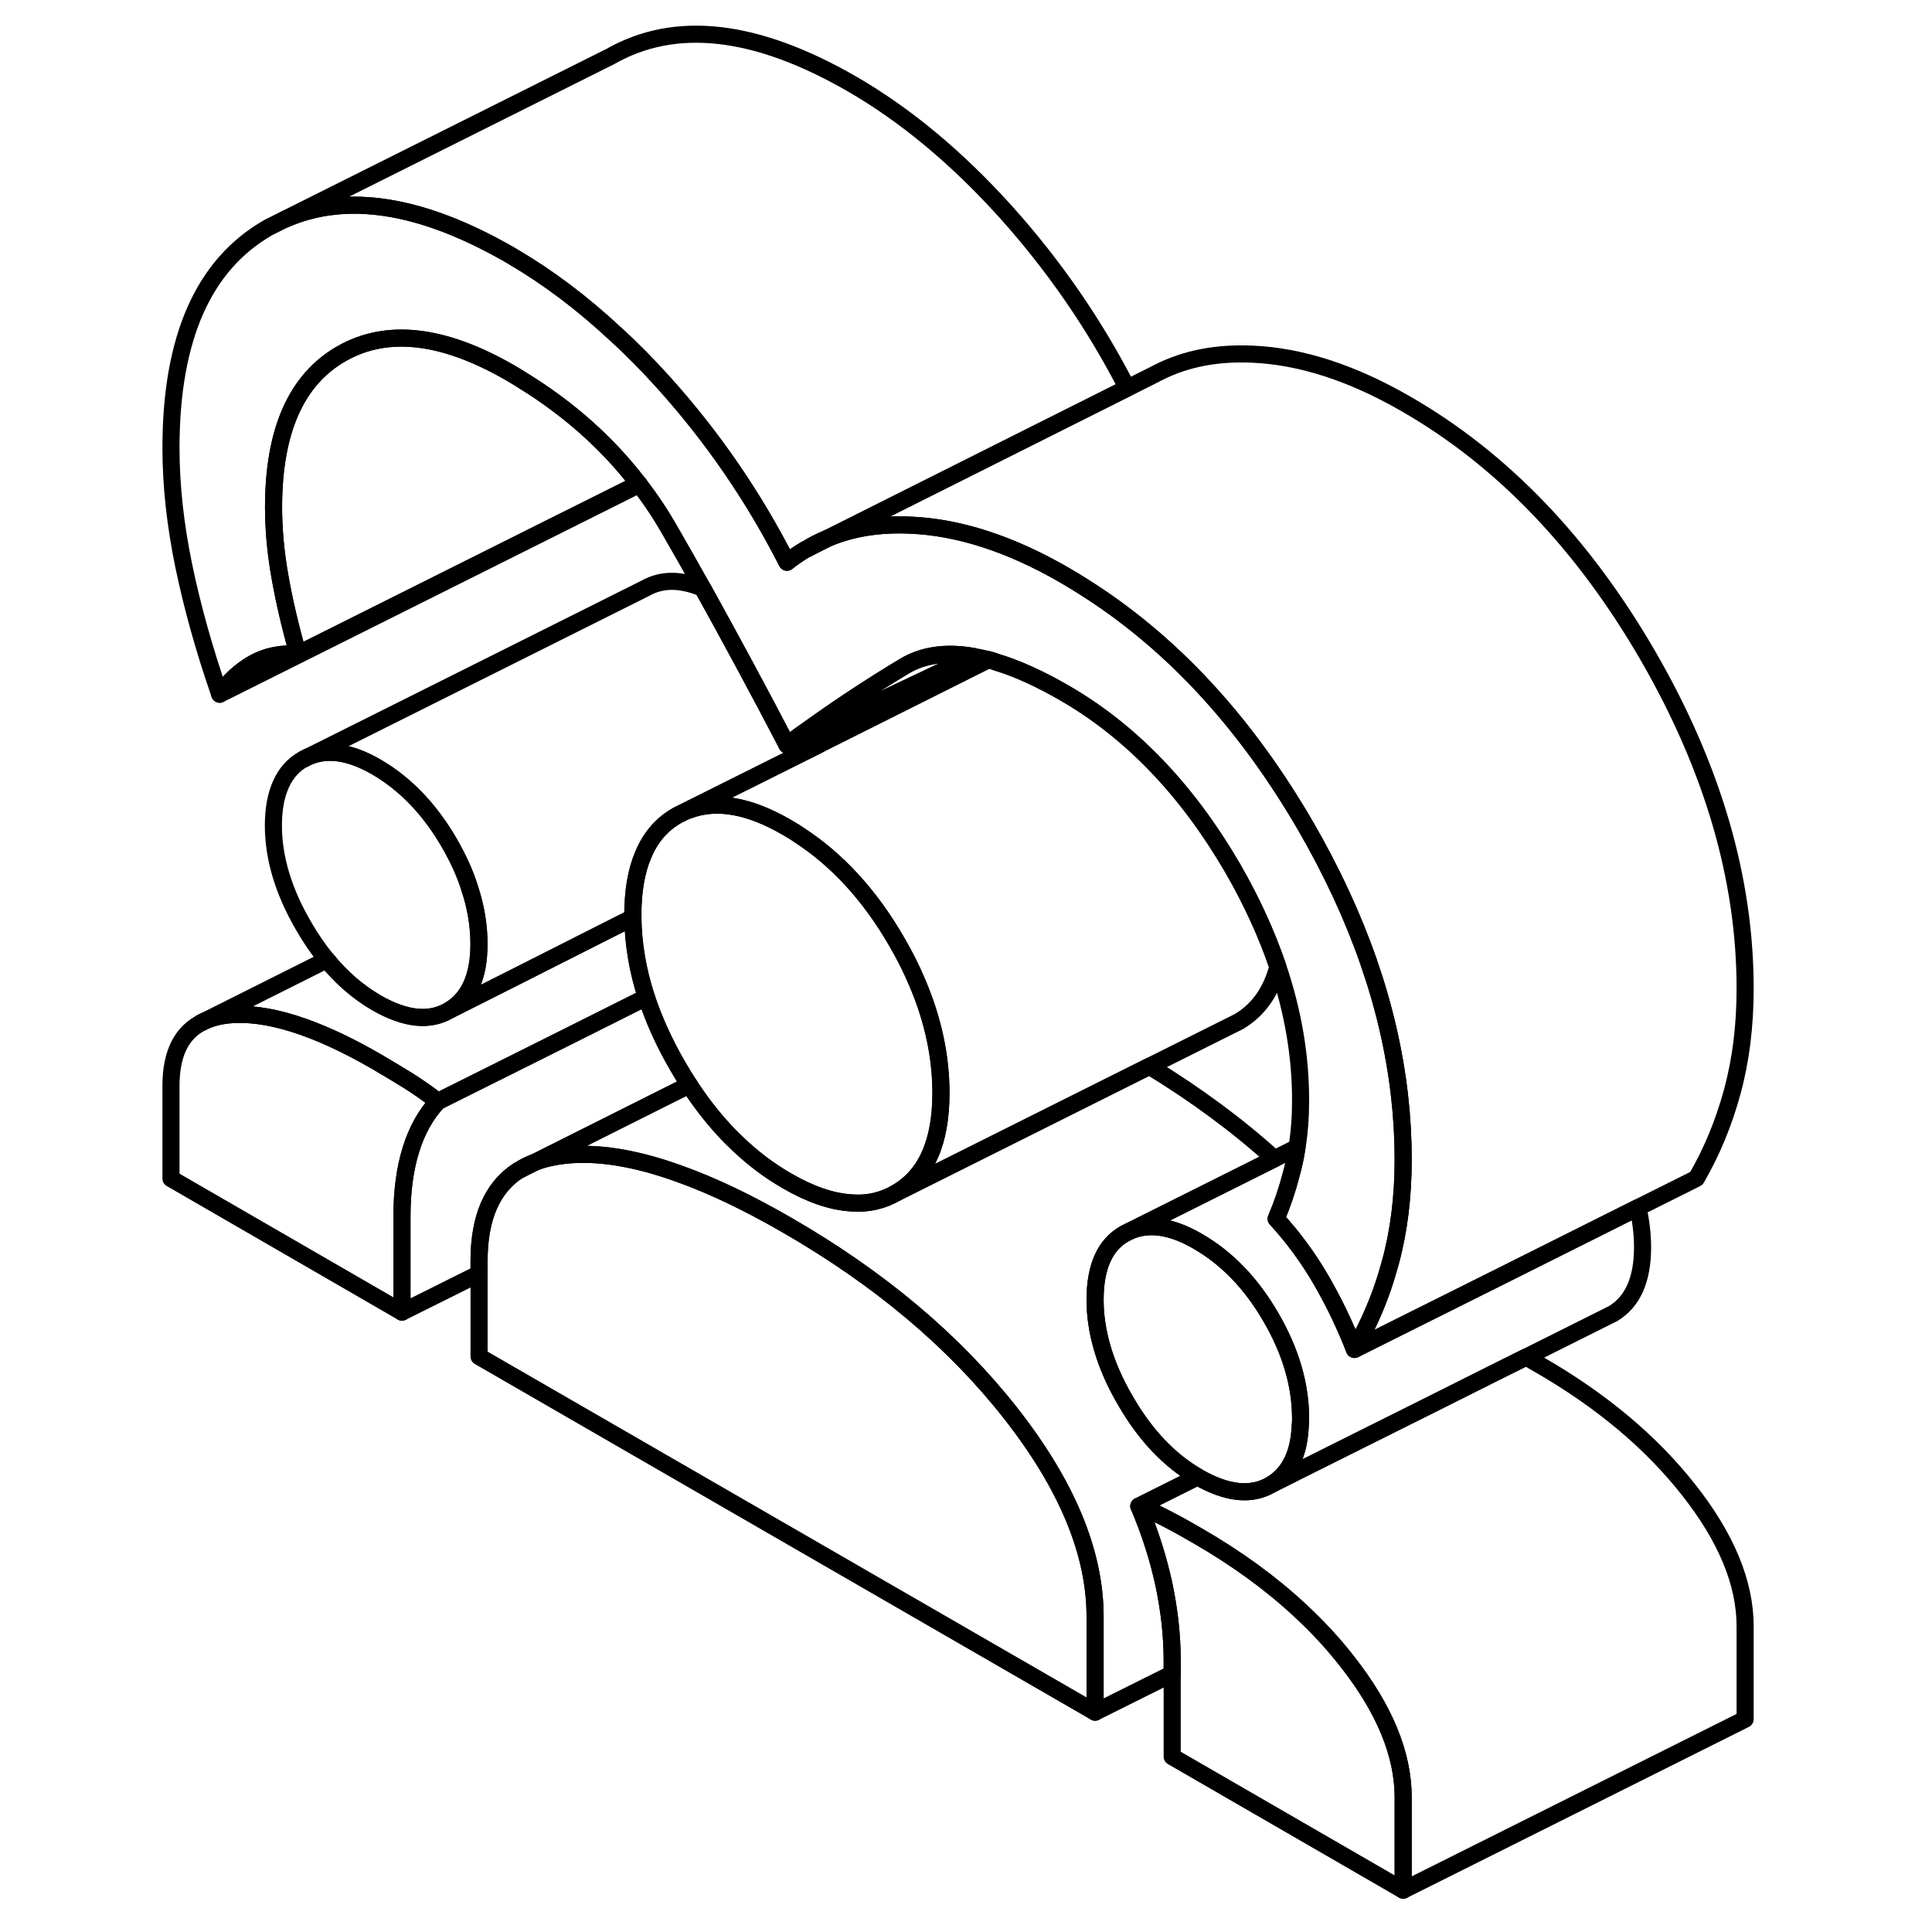 <svg width="24" height="24" viewBox="0 0 97 113" fill="none" xmlns="http://www.w3.org/2000/svg" stroke-width="1px" stroke-linecap="round" stroke-linejoin="round">
    <path d="M39.17 32.114L40.41 31.485C39.98 31.654 39.57 31.864 39.17 32.114ZM22.4 68.424L23.21 68.014C22.91 68.124 22.65 68.254 22.4 68.424Z" stroke="currentColor" stroke-linejoin="round"/>
    <path d="M17.61 64.424C16.91 65.174 16.39 66.105 16.04 67.225C15.69 68.344 15.51 69.644 15.51 71.144V76.745L2 68.934V63.514C2 61.614 2.62 60.364 3.88 59.764C4.3 59.554 4.79 59.425 5.34 59.365C7.56 59.135 10.46 60.035 14.01 62.084C14.66 62.465 15.29 62.844 15.89 63.215C16.49 63.594 17.06 63.995 17.61 64.424Z" stroke="currentColor" stroke-linejoin="round"/>
    <path d="M20.01 55.215C20.01 57.114 19.43 58.404 18.28 59.084C17.13 59.775 15.7 59.624 14 58.644C12.94 58.024 11.97 57.194 11.11 56.134C10.63 55.544 10.18 54.894 9.76 54.164C8.58 52.144 7.99 50.174 7.99 48.284C7.99 46.394 8.58 45.034 9.76 44.394C10.93 43.744 12.35 43.904 14 44.855C15.7 45.844 17.13 47.325 18.28 49.315C18.79 50.205 19.2 51.084 19.47 51.965C19.83 53.054 20.01 54.135 20.01 55.215Z" stroke="currentColor" stroke-linejoin="round"/>
    <path d="M94.07 95.124V100.554L74.07 110.554V105.125C74.07 102.595 72.97 99.934 70.77 97.144C69.95 96.094 69.03 95.104 68.01 94.164C66.3 92.574 64.31 91.135 62.06 89.835C61.46 89.484 60.87 89.154 60.29 88.855C59.72 88.555 59.16 88.294 58.61 88.094L62.05 86.374L62.06 86.384C63.76 87.364 65.19 87.514 66.34 86.835L68.47 85.764L75.82 82.094L79.43 80.284L81.26 79.374C81.52 79.525 81.79 79.674 82.06 79.835C85.66 81.915 88.57 84.344 90.77 87.144C92.97 89.934 94.07 92.594 94.07 95.124Z" stroke="currentColor" stroke-linejoin="round"/>
    <path d="M88.07 72.965C88.07 74.855 87.49 76.144 86.34 76.835L85.98 77.014L81.26 79.374L79.43 80.284L75.82 82.094L68.47 85.764L66.34 86.835C66.93 86.484 67.37 85.974 67.66 85.304C67.89 84.764 68.02 84.124 68.05 83.374C68.07 83.245 68.07 83.105 68.07 82.965C68.07 81.004 67.49 79.034 66.34 77.054C65.19 75.064 63.76 73.585 62.06 72.605C60.41 71.644 58.99 71.494 57.82 72.134L66.54 67.774L67.86 67.115C67.81 67.424 67.76 67.724 67.69 68.014C67.64 68.244 67.58 68.475 67.52 68.695C67.29 69.585 67 70.444 66.64 71.284C67.64 72.374 68.52 73.575 69.27 74.865C70.02 76.165 70.67 77.514 71.22 78.924L74.2 77.434L79.83 74.624L87.8 70.634C87.98 71.414 88.07 72.195 88.07 72.965Z" stroke="currentColor" stroke-linejoin="round"/>
    <path d="M68.07 82.965C68.07 83.105 68.07 83.245 68.05 83.375C68.02 84.125 67.89 84.764 67.66 85.305C67.37 85.975 66.93 86.484 66.34 86.835C65.19 87.514 63.76 87.365 62.06 86.385C62.06 86.385 62.05 86.385 62.05 86.375C60.4 85.425 58.99 83.945 57.82 81.915C57.21 80.874 56.76 79.844 56.47 78.844C56.19 77.885 56.05 76.945 56.05 76.025C56.05 74.075 56.64 72.775 57.82 72.135C58.99 71.495 60.41 71.644 62.06 72.605C63.76 73.585 65.19 75.064 66.34 77.055C67.49 79.034 68.07 81.004 68.07 82.965Z" stroke="currentColor" stroke-linejoin="round"/>
    <path d="M66.74 56.544C66.35 58.014 65.59 59.084 64.45 59.755L63.91 60.024L59.23 62.364L44.45 69.754C46.18 68.745 47.04 66.804 47.04 63.934C47.04 61.814 46.59 59.684 45.68 57.534C45.34 56.714 44.93 55.895 44.45 55.075C42.88 52.355 40.96 50.264 38.69 48.804C38.48 48.654 38.25 48.524 38.03 48.394C35.83 47.114 33.91 46.774 32.29 47.384C32.28 47.374 32.28 47.364 32.27 47.364L39.88 43.565L49.82 38.584H49.83C50 38.635 50.18 38.684 50.36 38.755C51.54 39.114 52.84 39.714 54.25 40.524C58.15 42.774 61.43 46.194 64.09 50.764C65.21 52.704 66.09 54.634 66.74 56.544Z" stroke="currentColor" stroke-linejoin="round"/>
    <path d="M39.88 43.564L32.27 47.364L31.97 47.514L31.65 47.674C30.73 48.184 30.05 48.964 29.62 50.014C29.22 50.954 29.02 52.124 29.02 53.524V53.664L22 57.214L18.29 59.084C19.44 58.404 20.02 57.114 20.02 55.214C20.02 54.134 19.84 53.054 19.48 51.964C19.21 51.084 18.8 50.204 18.29 49.314C17.14 47.324 15.71 45.844 14.01 44.854C12.36 43.904 10.94 43.744 9.77 44.394L29.77 34.394C30.72 33.864 31.83 33.874 33.1 34.404C34.68 37.254 36.33 40.304 38.03 43.564L39.71 42.764C39.78 43.034 39.84 43.294 39.88 43.564Z" stroke="currentColor" stroke-linejoin="round"/>
    <path d="M94.07 57.814C94.07 60.004 93.82 62.014 93.32 63.844C92.82 65.684 92.12 67.374 91.22 68.924L87.8 70.634L79.83 74.624L74.2 77.434L71.22 78.924C71.89 77.764 72.46 76.524 72.91 75.194C73.06 74.754 73.19 74.304 73.32 73.844C73.82 72.014 74.07 70.004 74.07 67.814C74.07 66.584 74 65.344 73.86 64.114C73.27 58.894 71.44 53.634 68.37 48.324C65.03 42.574 61.01 38.104 56.29 34.914C55.62 34.464 54.94 34.034 54.25 33.634C51.1 31.814 48.09 30.834 45.24 30.714C43.45 30.634 41.85 30.884 40.41 31.484L53.41 24.964L57.93 22.704L59.46 21.934L59.81 21.755C61.39 20.965 63.2 20.624 65.24 20.714C68.09 20.834 71.1 21.814 74.25 23.634C79.86 26.864 84.56 31.764 88.37 38.324C92.17 44.894 94.07 51.384 94.07 57.814Z" stroke="currentColor" stroke-linejoin="round"/>
    <path d="M57.93 22.695L53.41 24.965L40.41 31.485C39.98 31.655 39.57 31.865 39.17 32.115L39.1 32.145C38.73 32.364 38.37 32.614 38.03 32.885C36.08 29.055 33.68 25.564 30.83 22.395C29.9 21.364 28.96 20.404 28 19.535C26.07 17.735 24.08 16.235 22.02 15.024C21.95 14.985 21.89 14.944 21.82 14.905C16.65 11.934 12.26 11.235 8.62 12.845L27.7 3.304C31.51 1.135 36.21 1.674 41.82 4.904C44.97 6.724 47.97 9.224 50.83 12.395C53.63 15.514 56 18.934 57.93 22.695Z" stroke="currentColor" stroke-linejoin="round"/>
    <path d="M29.36 28.294L24.93 30.505L24.83 30.554L9.43 38.255C8.98 36.675 8.63 35.174 8.38 33.764C8.13 32.364 8 30.994 8 29.674C8 25.194 9.33 22.194 11.98 20.684C14.63 19.174 17.91 19.544 21.82 21.794C22.08 21.944 22.33 22.095 22.58 22.255C25.27 23.915 27.52 25.915 29.32 28.255C29.34 28.265 29.35 28.284 29.36 28.294Z" stroke="currentColor" stroke-linejoin="round"/>
    <path d="M29.39 28.334L24.85 30.605L4.85 40.605C5.4 39.834 6.05 39.234 6.8 38.804C7.55 38.374 8.43 38.194 9.43 38.255L24.83 30.554L24.93 30.505L29.36 28.294C29.36 28.294 29.38 28.325 29.39 28.334Z" stroke="currentColor" stroke-linejoin="round"/>
    <path d="M74.07 67.814C74.07 70.004 73.82 72.014 73.32 73.844C73.19 74.305 73.06 74.754 72.91 75.195C72.46 76.525 71.89 77.764 71.22 78.924C70.67 77.514 70.02 76.165 69.27 74.865C68.52 73.575 67.64 72.374 66.64 71.284C67 70.445 67.29 69.585 67.52 68.695C67.58 68.475 67.64 68.245 67.69 68.014C67.76 67.725 67.81 67.424 67.86 67.115C68 66.254 68.07 65.335 68.07 64.355C68.07 61.764 67.63 59.164 66.74 56.544C66.09 54.635 65.21 52.705 64.09 50.764C61.43 46.194 58.15 42.775 54.25 40.525C52.84 39.715 51.54 39.115 50.36 38.755C50.18 38.685 50 38.635 49.83 38.584H49.82C49.52 38.505 49.23 38.444 48.94 38.395C47.35 38.114 46 38.304 44.9 38.965C43.22 39.974 41.46 41.114 39.63 42.414C39.11 42.785 38.57 43.164 38.03 43.565C36.33 40.304 34.68 37.255 33.1 34.404C32.44 33.224 31.8 32.084 31.16 30.985C30.63 30.055 30.04 29.174 29.39 28.334C29.38 28.325 29.37 28.305 29.36 28.294C29.35 28.285 29.34 28.265 29.32 28.255C27.52 25.915 25.27 23.915 22.58 22.255C22.33 22.095 22.08 21.945 21.82 21.794C17.91 19.544 14.63 19.174 11.98 20.684C9.33 22.195 8 25.195 8 29.674C8 30.994 8.13 32.364 8.38 33.764C8.63 35.175 8.98 36.675 9.43 38.255C8.43 38.195 7.55 38.374 6.8 38.804C6.05 39.234 5.4 39.834 4.85 40.605C3.95 38.014 3.25 35.514 2.75 33.105C2.25 30.684 2 28.384 2 26.204C2 19.774 3.9 15.475 7.7 13.305L8.62 12.845C12.26 11.235 16.65 11.934 21.82 14.905C21.89 14.944 21.95 14.985 22.02 15.024C24.08 16.235 26.07 17.735 28 19.535C28.96 20.404 29.9 21.364 30.83 22.395C33.68 25.564 36.08 29.054 38.03 32.884C38.37 32.614 38.73 32.364 39.1 32.145L39.17 32.114L40.41 31.485C41.85 30.884 43.45 30.634 45.24 30.715C48.09 30.834 51.1 31.814 54.25 33.634C54.94 34.034 55.62 34.465 56.29 34.914C61.01 38.105 65.03 42.575 68.37 48.325C71.44 53.635 73.27 58.895 73.86 64.115C74 65.344 74.07 66.585 74.07 67.814Z" stroke="currentColor" stroke-linejoin="round"/>
    <path d="M56.05 94.544V100.144L20.02 79.344V73.745C20.02 71.234 20.77 69.484 22.28 68.484L22.4 68.424L23.21 68.014L23.32 67.965C23.82 67.775 24.39 67.644 25.01 67.574C26.91 67.364 29.14 67.714 31.71 68.644C33.63 69.324 35.74 70.334 38.03 71.654C43.44 74.774 47.79 78.434 51.1 82.644C54.4 86.844 56.05 90.814 56.05 94.544Z" stroke="currentColor" stroke-linejoin="round"/>
    <path d="M32.32 63.455L30.98 64.124L23.32 67.965L23.21 68.014C22.91 68.124 22.65 68.254 22.4 68.424L22.28 68.484C20.77 69.484 20.02 71.234 20.02 73.745V74.495L15.51 76.745V71.144C15.51 69.644 15.69 68.344 16.04 67.225C16.39 66.105 16.91 65.174 17.61 64.424L25.06 60.705L29.81 58.325C30.25 59.654 30.86 61.005 31.65 62.364C31.87 62.745 32.09 63.105 32.32 63.455Z" stroke="currentColor" stroke-linejoin="round"/>
    <path d="M29.81 58.325L25.06 60.705L17.61 64.424C17.06 63.994 16.49 63.594 15.89 63.215C15.29 62.844 14.66 62.465 14.01 62.084C10.46 60.035 7.56 59.135 5.34 59.364C4.79 59.425 4.3 59.554 3.88 59.764L11.12 56.134C11.98 57.194 12.95 58.024 14.01 58.644C15.71 59.624 17.14 59.775 18.29 59.084L22 57.215L29.02 53.664C29.04 55.204 29.3 56.755 29.81 58.325Z" stroke="currentColor" stroke-linejoin="round"/>
    <path d="M3.88 59.764L3.79 59.804" stroke="currentColor" stroke-linejoin="round"/>
    <path d="M62.05 86.374L58.61 88.094C59.26 89.615 59.74 91.134 60.07 92.644C60.39 94.154 60.56 95.654 60.56 97.144V97.894L56.05 100.144V94.544C56.05 90.814 54.4 86.844 51.1 82.644C47.79 78.434 43.44 74.774 38.03 71.654C35.74 70.334 33.63 69.324 31.71 68.644C29.14 67.714 26.91 67.365 25.01 67.575C24.39 67.644 23.82 67.775 23.32 67.965L30.98 64.124L32.32 63.455C32.95 64.424 33.62 65.294 34.34 66.075C34.61 66.374 34.89 66.654 35.17 66.914C36.06 67.764 37.02 68.484 38.03 69.064C39.41 69.865 40.65 70.284 41.78 70.355C42.76 70.434 43.65 70.225 44.45 69.754L59.23 62.364C61.95 64.025 64.39 65.824 66.54 67.774L57.82 72.134C56.64 72.774 56.05 74.074 56.05 76.024C56.05 76.944 56.19 77.885 56.47 78.844C56.76 79.844 57.21 80.874 57.82 81.914C58.99 83.944 60.4 85.424 62.05 86.374Z" stroke="currentColor" stroke-linejoin="round"/>
    <path d="M47.03 63.934C47.03 66.805 46.17 68.745 44.44 69.754C43.64 70.225 42.75 70.434 41.77 70.355C40.64 70.284 39.4 69.865 38.02 69.064C37.01 68.484 36.05 67.764 35.16 66.915C34.88 66.654 34.6 66.374 34.33 66.075C33.61 65.294 32.94 64.424 32.31 63.455C32.08 63.105 31.86 62.745 31.64 62.364C30.85 61.005 30.24 59.654 29.8 58.325C29.29 56.755 29.03 55.205 29.01 53.664V53.524C29.01 52.124 29.21 50.954 29.61 50.014C30.04 48.964 30.72 48.184 31.64 47.675L31.96 47.514C32.06 47.464 32.17 47.424 32.28 47.384C33.9 46.774 35.82 47.114 38.02 48.394C38.24 48.524 38.47 48.654 38.68 48.804C40.95 50.264 42.87 52.355 44.44 55.075C44.92 55.895 45.33 56.714 45.67 57.534C46.58 59.684 47.03 61.815 47.03 63.934Z" stroke="currentColor" stroke-linejoin="round"/>
    <path d="M74.07 105.125V110.554L60.56 102.745V97.144C60.56 95.654 60.39 94.154 60.07 92.644C59.74 91.134 59.26 89.615 58.61 88.094C59.16 88.294 59.72 88.555 60.29 88.855C60.87 89.154 61.46 89.484 62.06 89.835C64.31 91.135 66.3 92.574 68.01 94.164C69.03 95.104 69.95 96.094 70.77 97.144C72.97 99.934 74.07 102.595 74.07 105.125Z" stroke="currentColor" stroke-linejoin="round"/>
    <path d="M48.93 38.394L39.7 42.764L38.02 43.564C38.56 43.164 39.1 42.784 39.62 42.414C41.45 41.114 43.21 39.974 44.89 38.964C45.99 38.304 47.34 38.114 48.93 38.394Z" stroke="currentColor" stroke-linejoin="round"/>
</svg>